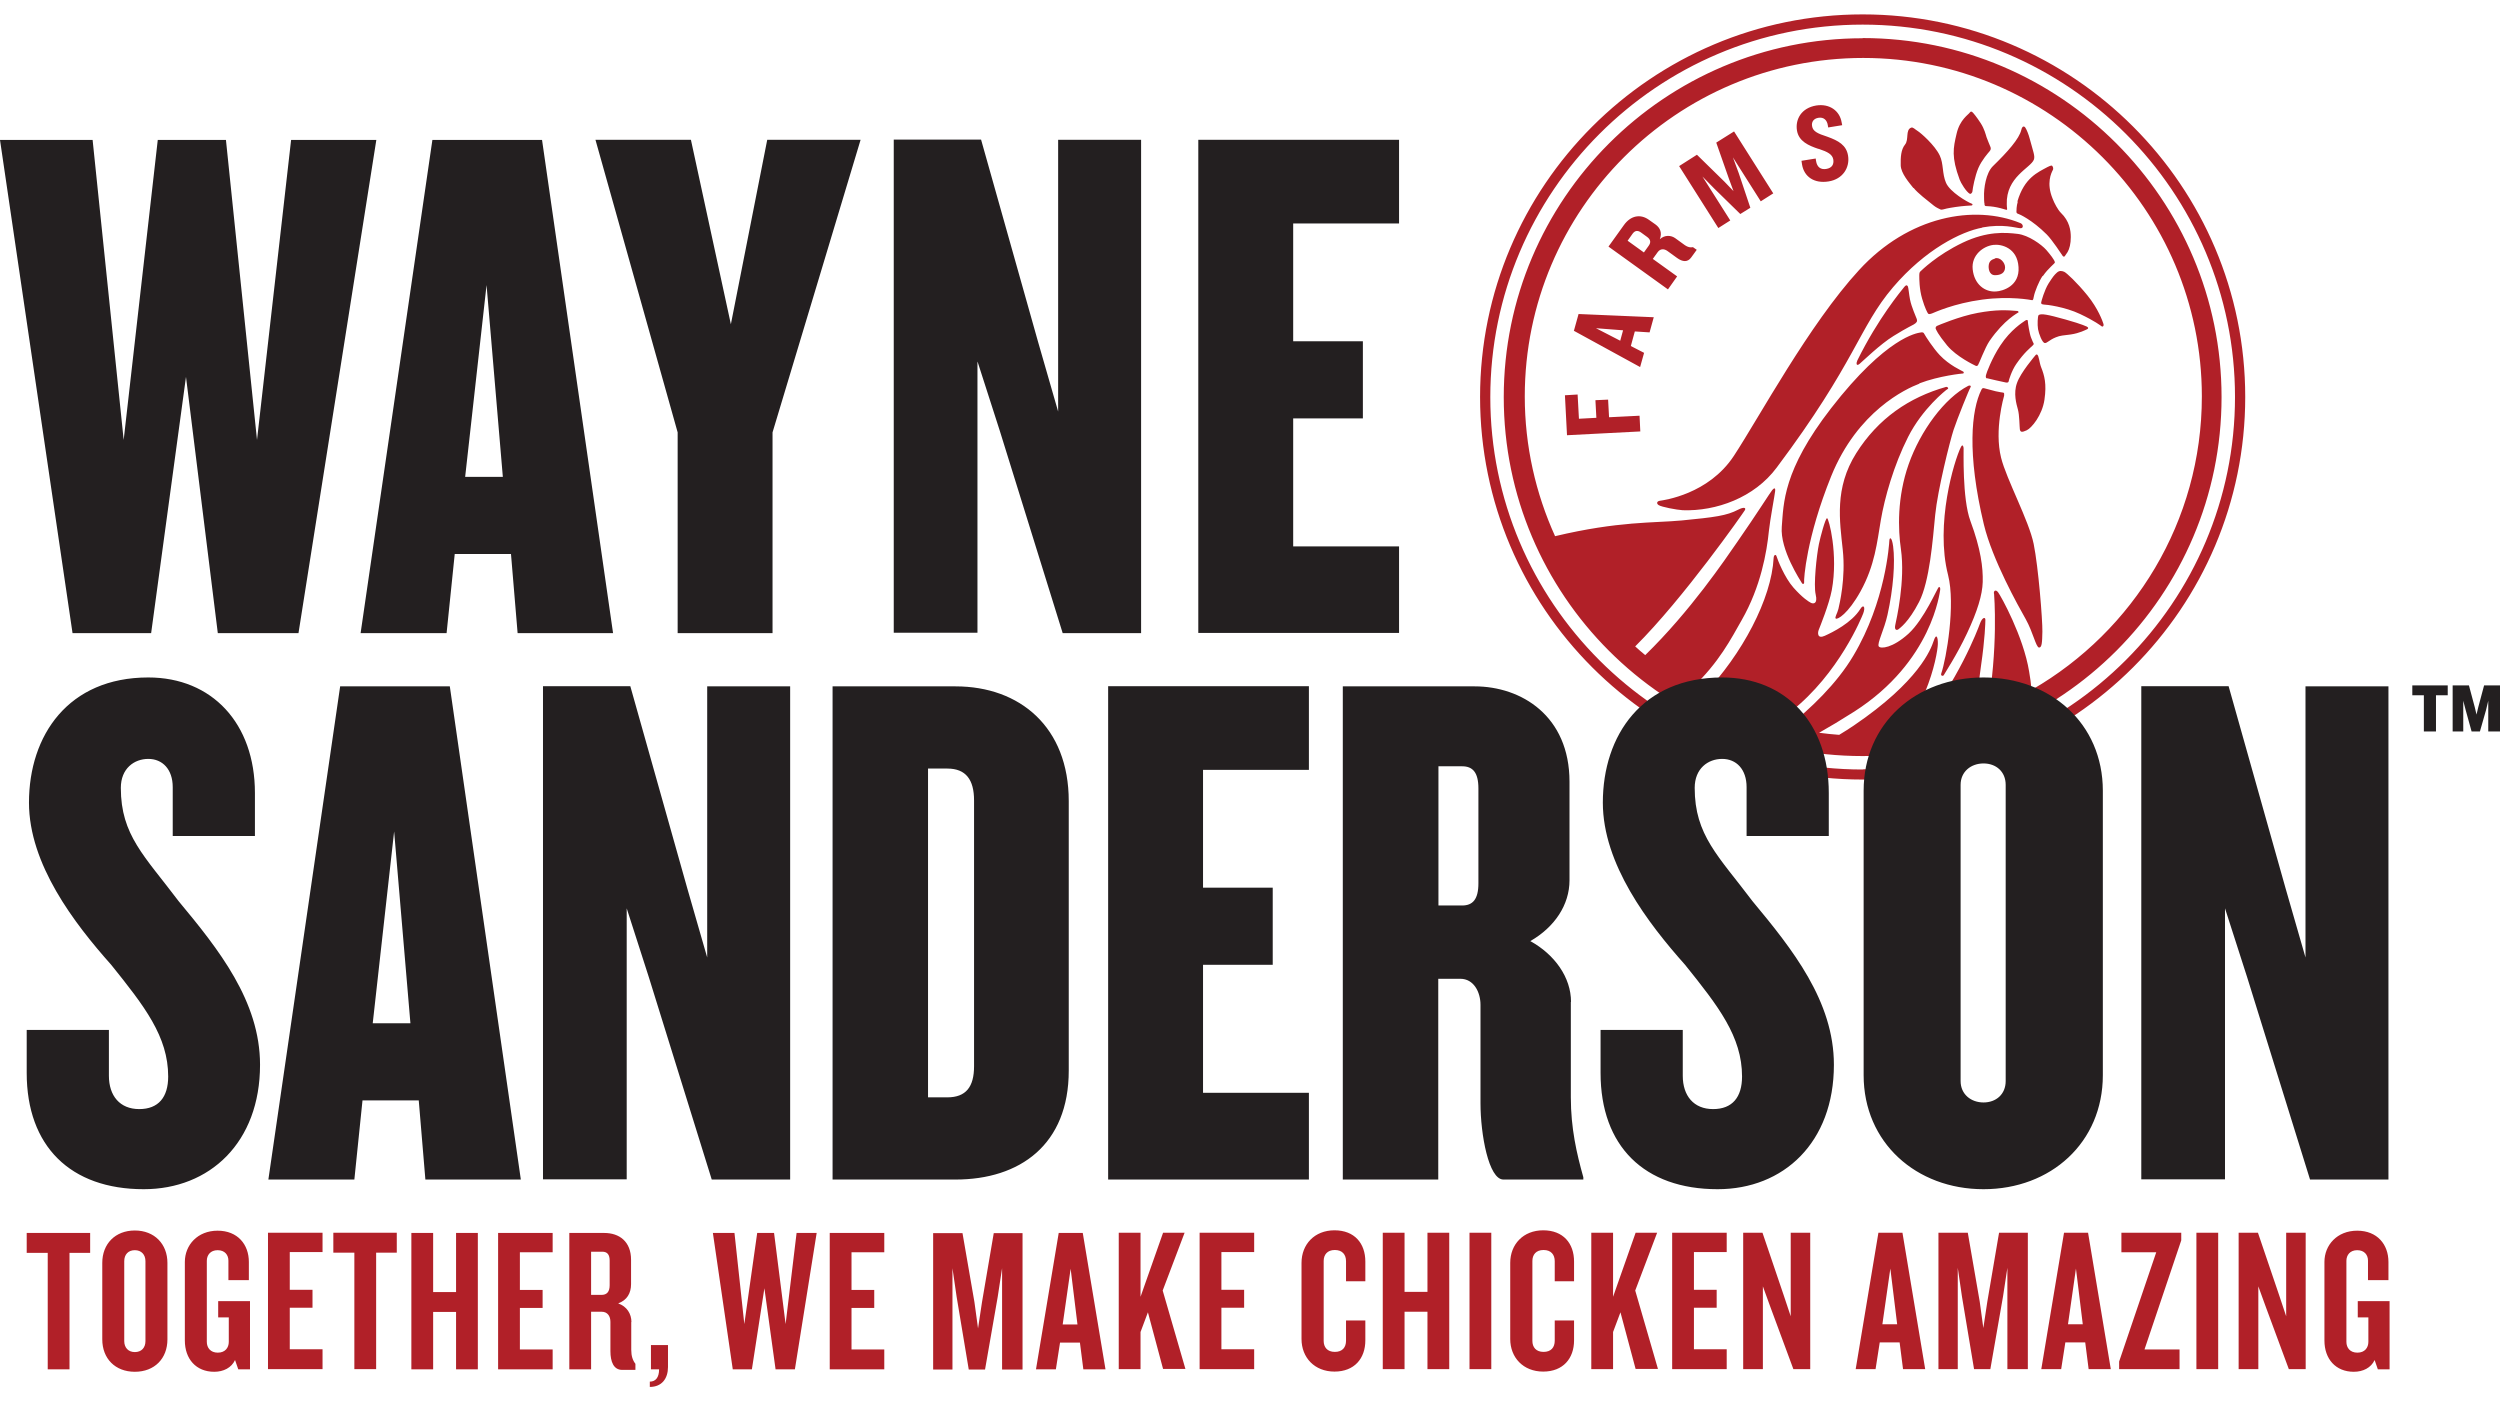 <svg width="132" height="74" viewBox="0 0 132 74" fill="none" xmlns="http://www.w3.org/2000/svg">
<g clip-path="url(#clip0_17728_260396)">
<path d="M51.85 68.75L51.64 70.14L51.45 68.75L50.82 65.11H49.27V72.31H50.29V66.96L50.51 68.47L51.15 72.31H52.01L52.68 68.47L52.91 66.96V72.31H53.99V65.11H52.47L51.85 68.75ZM33.34 69.81C33.34 69.37 33.1 68.98 32.64 68.82C33.1 68.65 33.32 68.29 33.32 67.8V66.52C33.32 65.55 32.7 65.1 31.9 65.1H30.06V72.3H31.21V69.26H31.77C32.08 69.26 32.23 69.5 32.23 69.79V71.34C32.23 71.9 32.4 72.33 32.85 72.33H33.55V72.01C33.41 71.83 33.33 71.6 33.33 71.27V69.8L33.34 69.81ZM32.19 67.86C32.19 68.21 32.04 68.37 31.76 68.37H31.21V66.09H31.8C32.07 66.09 32.19 66.25 32.19 66.56V67.87V67.86ZM43.81 72.3H46.69V71.25H44.96V69.06H46.16V68.11H44.96V66.12H46.69V65.1H43.81V72.3ZM55.9 65.1L54.7 72.3H55.75L55.97 70.89H57.02L57.2 72.3H58.37L57.17 65.1H55.9ZM56.11 69.93L56.53 66.99L56.89 69.93H56.11ZM41.48 69.91L40.87 65.1H39.98L39.3 69.91L38.78 65.1H37.64L38.69 72.3H39.7L40.36 68.02L40.95 72.3H41.97L43.12 65.1H42.06L41.48 69.91ZM34.38 72.3H34.8C34.8 72.74 34.61 72.95 34.31 72.95V73.23C34.95 73.23 35.27 72.78 35.27 72.18V71.02H34.37V72.3H34.38ZM7.12 64.97C6.08 64.97 5.4 65.68 5.4 66.68V70.72C5.4 71.73 6.08 72.43 7.12 72.43C8.16 72.43 8.84 71.73 8.84 70.72V66.68C8.84 65.69 8.16 64.97 7.12 64.97ZM7.68 70.81C7.68 71.16 7.47 71.39 7.12 71.39C6.77 71.39 6.56 71.15 6.56 70.81V66.59C6.56 66.24 6.77 66.01 7.12 66.01C7.47 66.01 7.68 66.25 7.68 66.59V70.81ZM1.41 66.15H2.52V72.3H3.67V66.15H4.76V65.1H1.41V66.15ZM26.3 72.3H29.18V71.25H27.45V69.06H28.65V68.11H27.45V66.12H29.18V65.1H26.3V72.3ZM11.52 69.56H12.08V70.85C12.08 71.16 11.89 71.42 11.5 71.42C11.11 71.42 10.92 71.16 10.92 70.85V66.57C10.92 66.27 11.11 66.01 11.49 66.01C11.87 66.01 12.06 66.26 12.06 66.56V67.59H13.14V66.63C13.14 65.71 12.55 64.98 11.49 64.98C10.43 64.98 9.76 65.74 9.76 66.63V70.78C9.76 71.75 10.35 72.43 11.31 72.43C11.8 72.43 12.22 72.22 12.41 71.81L12.58 72.3H13.2V68.7H11.52V69.57V69.56ZM24.08 68.22H22.87V65.1H21.72V72.3H22.87V69.27H24.08V72.3H25.23V65.1H24.08V68.22ZM17.6 66.14H18.71V72.29H19.86V66.14H20.95V65.09H17.6V66.14ZM14.15 72.29H17.03V71.24H15.3V69.05H16.5V68.1H15.3V66.11H17.03V65.09H14.15V72.29ZM115.97 72.29H117.12V65.09H115.97V72.29ZM108.98 65.09L107.78 72.29H108.83L109.05 70.88H110.1L110.28 72.29H111.45L110.25 65.09H108.98ZM109.19 69.92L109.61 66.98L109.97 69.92H109.19ZM104.93 68.73L104.72 70.12L104.53 68.73L103.9 65.09H102.35V72.29H103.37V66.94L103.59 68.45L104.23 72.29H105.09L105.76 68.45L105.99 66.94V72.29H107.07V65.09H105.55L104.93 68.73ZM99.18 65.09L97.98 72.29H99.03L99.25 70.88H100.3L100.48 72.29H101.65L100.45 65.09H99.18ZM99.39 69.92L99.81 66.98L100.17 69.92H99.39ZM124.49 68.69V69.56H125.05V70.85C125.05 71.16 124.86 71.42 124.47 71.42C124.08 71.42 123.89 71.16 123.89 70.85V66.57C123.89 66.27 124.08 66.01 124.46 66.01C124.84 66.01 125.03 66.26 125.03 66.56V67.59H126.11V66.63C126.11 65.71 125.52 64.98 124.46 64.98C123.4 64.98 122.73 65.74 122.73 66.63V70.78C122.73 71.75 123.32 72.43 124.28 72.43C124.77 72.43 125.19 72.22 125.38 71.81L125.55 72.3H126.17V68.7H124.49V68.69ZM62.55 65.09H61.41L60.22 68.47V65.09H59.07V72.29H60.22V70.33L60.61 69.29L61.41 72.28H62.59L61.39 68.14L62.55 65.08V65.09ZM112.01 66.12H113.85L111.89 71.89V72.29H115.08V71.25H113.23L115.17 65.49V65.09H112.01V66.12ZM120.71 69.5L120.34 68.39L119.22 65.09H118.2V72.29H119.24V67.92L119.64 69.02L120.85 72.29H121.74V65.09H120.71V69.5ZM94.55 69.5L94.18 68.39L93.06 65.09H92.04V72.29H93.08V67.92L93.48 69.02L94.69 72.29H95.58V65.09H94.55V69.5ZM70.46 64.96C69.41 64.96 68.72 65.7 68.72 66.68V70.7C68.72 71.68 69.41 72.42 70.46 72.42C71.51 72.42 72.09 71.73 72.09 70.77V69.72H71.07V70.79C71.07 71.14 70.88 71.38 70.48 71.38C70.08 71.38 69.89 71.13 69.89 70.8V66.58C69.89 66.25 70.08 66 70.48 66C70.88 66 71.07 66.25 71.07 66.59V67.65H72.09V66.61C72.09 65.65 71.52 64.96 70.46 64.96ZM63.34 72.29H66.22V71.24H64.49V69.05H65.69V68.1H64.49V66.11H66.22V65.09H63.34V72.29ZM75.37 68.21H74.16V65.09H73.01V72.29H74.16V69.26H75.37V72.29H76.52V65.09H75.37V68.21ZM87.5 65.09H86.36L85.17 68.47V65.09H84.02V72.29H85.17V70.33L85.56 69.29L86.36 72.28H87.54L86.34 68.14L87.5 65.08V65.09ZM88.29 72.29H91.17V71.24H89.44V69.05H90.64V68.1H89.44V66.11H91.17V65.09H88.29V72.29ZM81.48 64.96C80.43 64.96 79.74 65.7 79.74 66.68V70.7C79.74 71.68 80.43 72.42 81.48 72.42C82.53 72.42 83.11 71.73 83.11 70.77V69.72H82.09V70.79C82.09 71.14 81.9 71.38 81.5 71.38C81.1 71.38 80.91 71.13 80.91 70.8V66.58C80.91 66.25 81.1 66 81.5 66C81.9 66 82.09 66.25 82.09 66.59V67.65H83.11V66.61C83.11 65.65 82.54 64.96 81.48 64.96ZM77.59 72.29H78.74V65.09H77.59V72.29Z" fill="#B12028"/>
<path d="M88.548 14.59L87.268 13.67L87.528 13.31C87.668 13.12 87.868 13.13 88.038 13.25L88.548 13.62C88.838 13.83 89.108 13.86 89.298 13.59L89.588 13.19L89.388 13.05C89.248 13.08 89.118 13.05 88.968 12.95L88.458 12.58C88.238 12.42 87.908 12.39 87.638 12.63C87.768 12.29 87.658 12.03 87.408 11.85L87.068 11.61C86.618 11.28 86.098 11.38 85.738 11.89L84.928 13.02L88.068 15.28L88.548 14.6V14.59ZM87.048 12.98L86.798 13.33L85.938 12.71L86.208 12.33C86.338 12.16 86.478 12.16 86.638 12.27L86.968 12.51C87.158 12.65 87.178 12.8 87.048 12.98ZM96.028 7.86C96.508 8.02 96.748 8.15 96.798 8.42C96.838 8.68 96.728 8.87 96.428 8.92C96.128 8.97 95.938 8.82 95.888 8.5L95.868 8.37L95.118 8.49L95.148 8.69C95.258 9.34 95.798 9.7 96.548 9.58C97.308 9.46 97.678 8.84 97.578 8.22C97.488 7.66 97.068 7.43 96.488 7.22C95.958 7.05 95.718 6.93 95.678 6.66C95.638 6.43 95.768 6.26 96.008 6.22C96.298 6.17 96.468 6.35 96.508 6.61L96.528 6.73L97.268 6.61L97.238 6.46C97.138 5.85 96.598 5.46 95.898 5.57C95.118 5.7 94.788 6.29 94.878 6.88C94.968 7.47 95.508 7.69 96.008 7.86H96.028ZM101.038 9.92C101.258 10.2 101.748 10.57 102.108 10.86C102.228 10.96 102.438 11.05 102.458 11.06C102.478 11.07 102.508 11.08 102.588 11.06C102.648 11.04 102.838 10.99 103.248 10.93C103.648 10.87 104.058 10.85 104.098 10.85C104.138 10.85 104.188 10.78 104.098 10.75C103.878 10.67 102.958 10.14 102.748 9.65C102.538 9.16 102.628 8.65 102.418 8.21C102.158 7.66 101.408 7.01 101.258 6.92C101.108 6.83 101.008 6.7 100.908 6.74C100.598 6.86 100.798 7.37 100.588 7.63C100.368 7.9 100.348 8.31 100.358 8.73C100.368 9.15 100.808 9.65 101.028 9.93L101.038 9.92ZM91.358 11.64L89.888 9.32L90.518 9.96L91.888 11.3L92.418 10.97L91.808 9.15L91.498 8.31L92.968 10.63L93.628 10.21L91.558 6.94L90.618 7.53L91.288 9.44L91.528 10.09L91.048 9.59L89.598 8.17L88.658 8.77L90.728 12.04L91.358 11.64ZM104.778 10.78C104.778 10.78 104.778 10.87 104.848 10.88C104.928 10.88 105.218 10.9 105.448 10.95C105.698 11 105.938 11.09 105.958 11.08C105.998 11.06 105.958 10.98 105.958 10.79C105.908 9.34 107.218 8.87 107.388 8.43C107.458 8.24 107.358 8.03 107.168 7.32C107.118 7.12 107.008 6.84 106.938 6.74C106.888 6.66 106.778 6.63 106.728 6.85C106.618 7.33 105.998 8.02 105.218 8.78C104.858 9.14 104.738 9.95 104.758 10.4C104.758 10.68 104.778 10.76 104.788 10.79L104.778 10.78ZM104.048 10.23C104.048 10.23 104.138 10.21 104.148 10.08C104.158 9.94 104.278 9.29 104.458 8.87C104.638 8.45 104.988 8.06 105.048 7.99C105.108 7.92 105.138 7.84 105.088 7.74C105.048 7.64 104.928 7.36 104.888 7.24C104.848 7.11 104.778 6.81 104.578 6.5C104.378 6.19 104.168 5.93 104.128 5.91C104.088 5.89 104.058 5.87 103.998 5.95C103.948 6.04 103.478 6.31 103.308 7.06C103.128 7.82 103.028 8.29 103.468 9.48C103.528 9.65 103.818 10.14 104.018 10.24L104.048 10.23ZM106.538 10.65C106.468 10.88 106.468 11.12 106.468 11.19C106.468 11.24 106.508 11.28 106.558 11.29C106.608 11.3 107.288 11.6 108.068 12.38C108.358 12.67 108.868 13.45 108.908 13.51C108.948 13.57 108.998 13.55 109.018 13.53C109.038 13.51 109.058 13.48 109.168 13.31C109.268 13.14 109.338 12.87 109.338 12.52C109.338 12.18 109.278 11.68 108.808 11.23C108.658 11.08 108.468 10.73 108.378 10.49C108.038 9.67 108.308 9.13 108.388 8.98C108.438 8.89 108.388 8.79 108.348 8.75C108.298 8.72 108.148 8.8 108.108 8.82C107.598 9.1 106.888 9.38 106.518 10.64L106.538 10.65ZM106.588 16.5C106.588 16.5 106.568 16.42 106.528 16.42C105.958 16.37 105.408 16.34 104.428 16.52C103.448 16.7 102.308 17.19 102.268 17.21C102.228 17.23 102.198 17.29 102.198 17.33C102.218 17.4 102.308 17.63 102.808 18.24C103.308 18.84 104.248 19.28 104.308 19.31C104.378 19.34 104.398 19.32 104.438 19.28C104.478 19.24 104.808 18.35 105.048 18C105.838 16.86 106.538 16.53 106.578 16.49L106.588 16.5ZM105.338 13.65C105.138 13.71 105.038 13.8 105.008 13.98C104.978 14.16 105.018 14.53 105.338 14.53C105.658 14.53 105.858 14.4 105.868 14.13C105.878 13.87 105.598 13.56 105.338 13.64V13.65ZM104.908 19.97C104.978 19.99 105.858 20.19 105.928 20.2C105.998 20.2 106.048 20.2 106.058 20.13C106.058 20.1 106.208 19.58 106.458 19.22C106.868 18.62 107.238 18.33 107.308 18.26C107.378 18.19 107.398 18.17 107.368 18.12C107.358 18.1 107.308 18.01 107.238 17.82C107.158 17.62 107.068 17.03 107.068 16.95C107.068 16.87 106.988 16.88 106.898 16.95C106.818 17.01 106.168 17.4 105.618 18.24C105.168 18.92 104.878 19.71 104.868 19.78C104.848 19.85 104.828 19.96 104.908 19.98V19.97ZM107.868 14.57C108.148 14.16 108.498 13.91 108.498 13.86C108.498 13.74 108.228 13.41 108.038 13.19C107.788 12.91 107.108 12.42 106.538 12.35C105.868 12.27 104.928 12.2 103.638 12.81C102.258 13.47 101.458 14.28 101.398 14.33C101.358 14.37 101.338 14.41 101.338 14.55C101.338 14.72 101.338 15.26 101.488 15.77C101.638 16.28 101.768 16.51 101.798 16.55C101.828 16.59 101.868 16.6 102.008 16.55C102.158 16.49 103.168 16.02 104.658 15.82C106.148 15.62 107.238 15.84 107.298 15.85C107.358 15.85 107.368 15.75 107.388 15.65C107.428 15.42 107.658 14.84 107.848 14.57H107.868ZM105.388 15.39C104.798 15.43 104.238 15.01 104.158 14.22C104.078 13.47 104.718 12.99 105.258 12.93C105.678 12.88 106.518 13.09 106.578 14.1C106.648 15.11 105.738 15.37 105.388 15.39ZM104.038 20.45C104.098 20.37 104.008 20.33 103.928 20.37C102.668 21.02 101.398 22.75 100.778 24.51C100.158 26.27 100.218 27.96 100.368 28.99C100.608 30.67 100.128 32.72 100.068 33.01C100.008 33.3 100.178 33.29 100.258 33.21C100.298 33.17 100.768 32.87 101.328 31.78C101.888 30.69 102.048 28.51 102.178 27.19C102.308 25.87 102.958 23.28 103.148 22.7C103.338 22.12 103.978 20.54 104.038 20.46V20.45ZM110.198 17.25C110.128 17.23 110.018 17.14 109.058 16.87C108.098 16.6 107.758 16.54 107.638 16.64C107.588 16.69 107.568 17.14 107.608 17.38C107.648 17.62 107.828 18.09 107.958 18.11C108.088 18.13 108.178 17.96 108.548 17.81C108.778 17.71 108.968 17.71 109.338 17.66C109.808 17.59 110.118 17.42 110.208 17.38C110.278 17.35 110.268 17.28 110.188 17.25H110.198ZM107.558 18.72C107.558 18.72 107.518 18.7 107.478 18.75C107.438 18.8 106.688 19.67 106.498 20.22C106.298 20.77 106.468 21.34 106.548 21.63C106.628 21.92 106.628 22.52 106.648 22.67C106.678 22.82 106.748 22.84 107.008 22.72C107.268 22.6 107.828 21.93 107.948 21.1C108.068 20.27 107.948 19.83 107.768 19.38C107.678 19.15 107.658 18.77 107.558 18.72ZM103.668 23.63C103.658 23.47 103.578 23.51 103.538 23.6C103.178 24.32 102.168 27.67 102.858 30.36C103.258 31.93 102.768 34.78 102.498 35.56C102.448 35.7 102.618 35.72 102.648 35.62C102.678 35.55 103.308 34.61 103.858 33.44C104.408 32.27 104.668 31.41 104.688 30.73C104.708 29.97 104.588 28.99 104.038 27.51C103.598 26.33 103.688 23.78 103.678 23.62L103.668 23.63ZM105.658 24.17C105.288 22.69 105.808 20.93 105.818 20.89C105.818 20.81 105.838 20.74 105.768 20.73C105.708 20.73 105.598 20.7 105.378 20.66C105.168 20.61 104.848 20.52 104.768 20.5C104.688 20.48 104.658 20.5 104.618 20.58C104.088 21.64 103.848 23.93 104.748 27.69C105.198 29.56 106.568 32 106.958 32.69C107.348 33.39 107.498 34.17 107.658 34.19C107.808 34.2 107.828 33.95 107.838 33.35C107.848 32.75 107.628 29.95 107.378 28.72C107.128 27.49 105.938 25.3 105.658 24.17ZM98.348 0.76C87.208 0.76 78.148 9.82 78.148 20.96C78.148 32.1 87.208 41.16 98.348 41.16C109.488 41.16 118.548 32.1 118.548 20.96C118.548 9.82 109.488 0.76 98.348 0.76ZM98.348 40.63C87.508 40.63 78.688 31.81 78.688 20.97C78.688 10.13 87.508 1.3 98.348 1.3C109.188 1.3 118.008 10.12 118.008 20.96C118.008 31.8 109.188 40.62 98.348 40.62V40.63ZM98.348 2.02C87.898 2.02 79.398 10.52 79.398 20.97C79.398 31.42 87.898 39.92 98.348 39.92C108.798 39.92 117.298 31.42 117.298 20.97C117.298 10.52 108.798 2.01 98.348 2.01V2.02ZM107.268 36.45C107.238 36.08 107.188 35.74 107.138 35.46C106.838 33.6 105.638 31.45 105.498 31.27C105.358 31.09 105.238 31.22 105.288 31.37C105.288 31.37 105.528 34.23 104.908 37.6C104.668 37.7 104.418 37.79 104.168 37.88C104.448 36.63 104.518 35.65 104.598 35.15C104.808 33.71 104.828 32.86 104.828 32.72C104.828 32.58 104.668 32.56 104.528 32.96C104.428 33.23 103.408 35.96 101.238 38.62C100.948 38.67 100.648 38.71 100.358 38.74C101.078 37.85 101.408 37.1 101.648 36.53C102.138 35.35 102.308 34.32 102.318 34.01C102.328 33.64 102.238 33.41 102.098 33.84C101.948 34.28 101.338 35.96 97.878 38.31C97.638 38.47 97.378 38.64 97.108 38.8C96.748 38.77 96.398 38.74 96.048 38.69C96.598 38.38 97.218 38.01 97.908 37.57C102.048 34.92 102.418 31.22 102.438 31.17C102.448 31.12 102.458 30.97 102.368 31C102.298 31.03 101.598 32.7 100.768 33.46C99.928 34.22 99.298 34.27 99.198 34.13C99.098 33.98 99.488 33.24 99.658 32.47C99.968 31.08 100.068 29.7 99.958 28.85C99.888 28.33 99.768 28.36 99.758 28.54C99.748 28.72 99.568 31.75 97.858 34.62C96.978 36.11 95.578 37.43 94.378 38.39C94.148 38.34 93.928 38.28 93.708 38.22C93.998 38.01 94.278 37.79 94.558 37.57C97.108 35.56 98.308 32.57 98.378 32.39C98.508 32.04 98.388 31.89 98.228 32.15C97.768 32.89 96.748 33.39 96.348 33.57C95.948 33.75 95.968 33.41 96.028 33.26C96.088 33.11 96.578 31.9 96.718 31.16C97.068 29.27 96.558 27.35 96.468 27.36C96.378 27.37 96.118 28.34 96.038 28.73C95.918 29.32 95.748 30.88 95.868 31.39C95.988 31.9 95.738 31.89 95.618 31.83C95.498 31.77 95.178 31.57 94.698 31.03C94.218 30.49 93.848 29.53 93.808 29.39C93.768 29.24 93.658 29.29 93.648 29.46C93.538 31.61 91.988 34.55 89.938 36.69C89.728 36.58 89.528 36.46 89.328 36.34C90.778 34.97 91.408 33.71 91.968 32.73C92.968 30.98 93.288 29.15 93.398 28.03C93.458 27.45 93.708 26.13 93.728 25.93C93.748 25.73 93.668 25.77 93.578 25.87C93.488 25.97 92.768 27.12 91.738 28.6C91.088 29.54 89.258 32.26 86.868 34.59C86.688 34.44 86.508 34.29 86.338 34.13C88.888 31.6 92.058 27.06 92.128 26.94C92.208 26.8 92.068 26.76 91.778 26.91C91.168 27.23 90.538 27.31 88.798 27.48C87.308 27.62 85.478 27.51 82.108 28.31C81.088 26.06 80.508 23.56 80.508 20.93C80.508 11.07 88.528 3.06 98.378 3.06C108.228 3.06 116.258 11.08 116.258 20.93C116.258 27.54 112.648 33.32 107.298 36.41L107.268 36.45ZM111.058 17.09C111.018 16.96 110.778 16.29 110.218 15.6C109.658 14.91 109.108 14.4 108.988 14.35C108.858 14.3 108.738 14.27 108.598 14.4C108.458 14.53 108.408 14.59 108.168 14.96C107.938 15.33 107.788 15.9 107.778 15.95C107.768 16 107.758 16.07 107.908 16.08C108.048 16.08 109.028 16.2 109.828 16.58C110.628 16.96 110.908 17.19 110.968 17.23C111.028 17.27 111.098 17.21 111.058 17.09ZM101.348 20.24C102.398 19.84 103.608 19.72 103.648 19.72C103.688 19.72 103.708 19.65 103.658 19.62C103.578 19.57 102.928 19.29 102.418 18.75C102.068 18.38 101.658 17.74 101.608 17.64C101.568 17.57 101.548 17.52 101.378 17.56C101.238 17.59 99.618 17.77 96.678 21.56C94.128 24.85 94.178 26.59 94.078 27.81C93.978 29.03 95.068 30.66 95.148 30.8C95.188 30.86 95.268 30.84 95.258 30.74C95.238 30.59 95.368 28.41 96.688 25.14C98.078 21.71 100.628 20.53 101.338 20.26L101.348 20.24ZM104.658 12.01C105.768 11.81 106.398 12.03 106.668 12.05C106.858 12.07 106.838 11.84 106.678 11.78C104.258 10.79 100.788 11.39 98.158 14.26C95.518 17.13 92.888 22.03 91.548 24.07C90.208 26.11 87.828 26.41 87.648 26.44C87.478 26.46 87.448 26.59 87.578 26.67C87.728 26.77 88.528 26.92 88.848 26.94C90.608 27 92.628 26.28 93.808 24.69C97.998 19.1 98.148 17.28 99.958 15.16C101.658 13.17 103.558 12.22 104.668 12.02L104.658 12.01ZM100.728 15.11C100.688 15.04 100.618 15.05 100.538 15.16C100.398 15.34 99.178 16.78 98.068 19.03C97.998 19.18 98.008 19.36 98.188 19.21C98.368 19.06 99.278 18.17 99.978 17.74C100.738 17.27 100.958 17.19 101.048 17.13C101.198 17.04 101.248 16.97 101.208 16.85C101.168 16.73 100.928 16.22 100.848 15.81C100.798 15.57 100.768 15.17 100.728 15.1V15.11ZM83.108 17.47L86.598 19.38L86.808 18.63L86.108 18.27L86.318 17.5L87.098 17.55L87.318 16.75L83.348 16.58L83.098 17.48L83.108 17.47ZM85.698 17.44L85.548 17.99L84.268 17.33L85.698 17.44ZM102.828 20.55C102.918 20.5 102.818 20.41 102.748 20.43C100.808 20.98 99.168 22.09 98.008 23.93C96.848 25.77 97.138 27.52 97.298 29.03C97.458 30.53 97.128 31.89 97.068 32.15C97.008 32.4 96.858 32.6 96.928 32.66C97.018 32.73 97.578 32.41 98.238 31.22C98.998 29.84 99.108 28.63 99.308 27.46C99.508 26.29 99.988 24.57 100.748 23.07C101.508 21.57 102.728 20.61 102.818 20.55H102.828ZM84.958 22.03L84.908 21.1L84.238 21.13L84.288 22.06L83.368 22.11L83.298 20.83L82.628 20.87L82.738 22.98L86.608 22.78L86.568 21.95L84.968 22.03H84.958Z" fill="#B12028"/>
<path d="M7.98 33.43L9.82 19.9L11.5 33.43H15.76L19.87 7.39H15.37L13.57 23.23L11.93 7.39H8.33L6.53 23.23L4.89 7.39H0L3.83 33.43H7.97H7.98ZM6.38 41.6C6.38 40.58 7.08 40.07 7.83 40.07C8.58 40.07 9.12 40.62 9.12 41.56V44.14H13.46V41.87C13.46 38.19 11.19 35.77 7.83 35.77C3.61 35.77 1.53 38.82 1.53 42.38C1.53 45.63 3.92 48.75 5.87 50.94C7.63 53.13 8.88 54.73 8.88 56.84C8.88 57.93 8.37 58.56 7.35 58.56C6.33 58.56 5.75 57.86 5.75 56.8V54.38H1.41V56.65C1.41 60.52 3.72 62.79 7.59 62.79C11.07 62.79 13.73 60.33 13.73 56.22C13.73 52.86 11.54 50.12 9.43 47.58C7.63 45.19 6.38 44.1 6.38 41.6ZM51.62 19.11L52.79 22.75L56.11 33.43H60.25V7.38H55.87V21.73L54.81 18.05L51.8 7.37H47.19V33.41H51.61V19.1L51.62 19.11ZM17.96 36.24L14.17 62.28H18.71L19.14 58.1H22.11L22.46 62.28H27.5L23.75 36.24H17.96ZM19.68 54.03L20.81 43.9L21.67 54.03H19.68ZM73.87 28.85H68.28V22.09H71.96V18.02H68.28V11.8H73.87V7.38H63.27V33.42H73.87V28.84V28.85ZM23.58 33.43L24.01 29.25H26.98L27.33 33.43H32.37L28.62 7.39H22.83L19.04 33.43H23.58ZM25.69 15.05L26.55 25.18H24.56L25.69 15.05ZM35.78 33.43H40.79V22.83L45.44 7.38H40.51L38.59 17.12L36.48 7.38H31.44L35.78 22.83V33.43ZM127.36 36.71H127.98V38.62H128.62V36.71H129.24V36.19H127.37V36.71H127.36ZM37.35 50.59L36.29 46.91L33.28 36.23H28.67V62.27H33.09V47.96L34.26 51.6L37.58 62.28H41.72V36.24H37.34V50.59H37.35ZM121.74 50.59L120.68 46.91L117.67 36.23H113.06V62.27H117.48V47.96L118.65 51.6L121.97 62.28H126.11V36.24H121.73V50.59H121.74ZM89.48 41.6C89.48 40.58 90.18 40.07 90.93 40.07C91.68 40.07 92.22 40.62 92.22 41.56V44.14H96.56V41.87C96.56 38.19 94.29 35.77 90.93 35.77C86.71 35.77 84.63 38.82 84.63 42.38C84.63 45.63 87.02 48.75 88.97 50.94C90.73 53.13 91.98 54.73 91.98 56.84C91.98 57.93 91.47 58.56 90.45 58.56C89.43 58.56 88.85 57.86 88.85 56.8V54.38H84.51V56.65C84.51 60.52 86.82 62.79 90.69 62.79C94.17 62.79 96.83 60.33 96.83 56.22C96.83 52.86 94.64 50.12 92.53 47.58C90.73 45.19 89.48 44.1 89.48 41.6ZM131.16 36.19L130.85 37.35L130.76 37.73L130.67 37.35L130.36 36.19H129.5V38.62H130.06V37L130.19 37.5L130.5 38.62H130.94L131.26 37.5L131.38 37V38.62H132V36.19H131.16ZM104.73 35.77C101.17 35.77 98.4 38.19 98.4 41.75V56.77C98.4 60.33 101.18 62.79 104.73 62.79C108.28 62.79 111.03 60.33 111.03 56.77V41.75C111.03 38.19 108.25 35.77 104.73 35.77ZM105.9 57.08C105.9 57.78 105.39 58.21 104.73 58.21C104.07 58.21 103.52 57.78 103.52 57.08V41.44C103.52 40.74 104.07 40.31 104.73 40.31C105.39 40.31 105.9 40.74 105.9 41.44V57.08ZM50.45 36.24H43.96V62.28H50.45C53.85 62.28 56.43 60.44 56.43 56.53V42.3C56.43 38.39 53.85 36.24 50.45 36.24ZM51.43 56.3C51.43 57.39 51 57.94 50.02 57.94H49V40.58H50.02C51 40.58 51.43 41.17 51.43 42.26V56.3ZM58.51 62.28H69.11V57.7H63.52V50.94H67.2V46.87H63.52V40.65H69.11V36.23H58.51V62.27V62.28ZM82.95 52.9C82.95 51.61 82.09 50.4 80.8 49.69C82.09 48.95 82.87 47.77 82.87 46.48V41.28C82.87 37.8 80.33 36.24 77.86 36.24H70.9V62.28H75.94V51.68H77.11C77.81 51.68 78.17 52.38 78.17 53.05V58.25C78.17 59.89 78.6 62.28 79.38 62.28H83.6V62.16C83.25 60.91 82.94 59.58 82.94 57.94V52.9H82.95ZM78.06 46.64C78.06 47.5 77.75 47.81 77.2 47.81H75.95V40.46H77.2C77.75 40.46 78.06 40.77 78.06 41.63V46.64Z" fill="#231F20"/>
</g>
<defs>
<clipPath id="clip0_17728_260396">
<rect width="132" height="72.48" fill="white" transform="translate(0 0.76)"/>
</clipPath>
</defs>
</svg>
